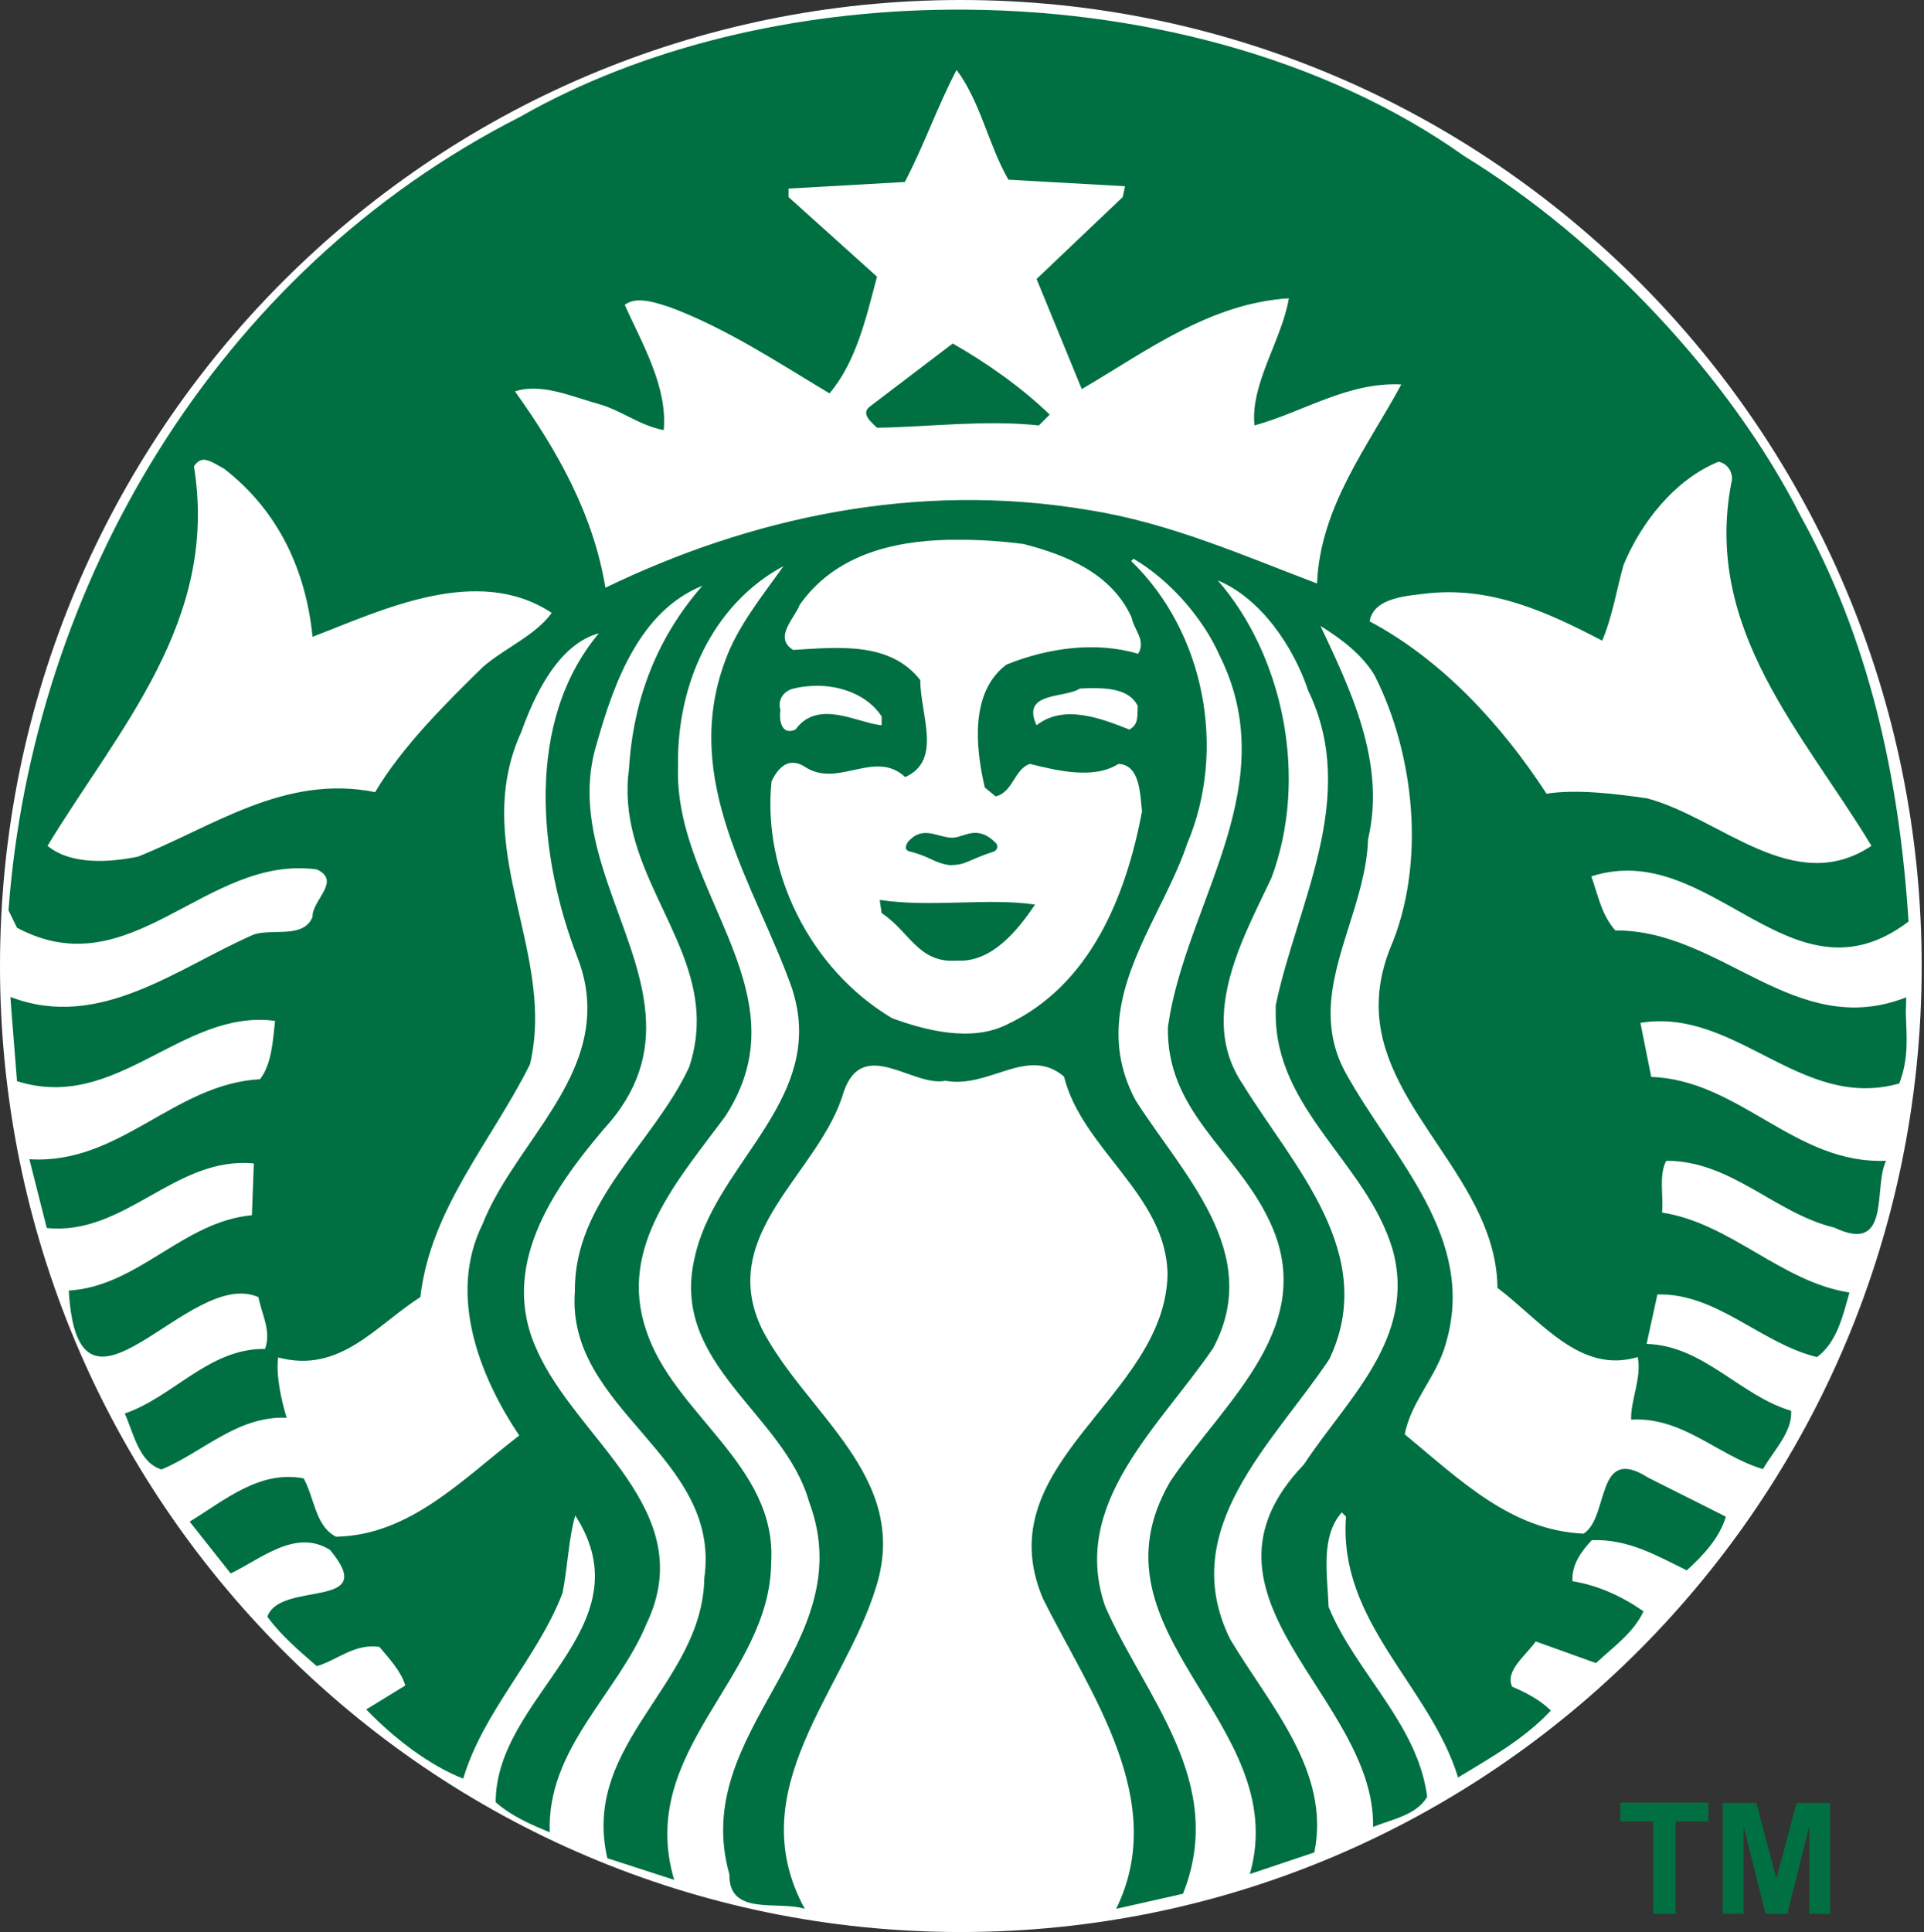 <svg width="498" height="500" viewBox="0 0 498 500" fill="none" xmlns="http://www.w3.org/2000/svg">
<rect x="0" y="0" width="498" height="500" fill="#333333" stroke="none"/>
<g clip-path="url(#clip0_1_2)">
<path d="M497.4 250C497.4 388.1 386 500 248.7 500C111.4 500 0 388.1 0 250C0 111.9 111.4 0 248.7 0C386 0 497.4 111.9 497.4 250Z" fill="white"/>
<path d="M246.6 88.9C255.4 93.9 264.6 100.4 271.7 107.3L268.9 110.1C254.9 108.6 240.3 110.5 227 110.7C225.5 109.2 222.6 107 225.3 105.1L246.6 88.9ZM493.3 262.2C493.5 268.5 494.1 273.9 491.6 280.4C466.1 287.6 449.4 260.7 424.6 264.7L427.4 278.7C450.3 279.5 464.6 301.4 488.2 300.4C484.8 307.1 489.7 324.8 474.8 317.7C459.4 314 448.2 300.4 431.3 300.4C429.3 304.1 430.6 309.3 430.2 313.8C448.1 316.6 460.9 331.7 478.7 334.5C477 340.6 475.4 347.5 470.3 351.2C455.8 347.7 444.4 334.6 429 335L426.2 347.8C440.9 348.2 450.4 361.2 463.6 365.1C464 370.5 459.1 375.4 456.3 380.2C444.6 376.7 435.6 366.6 422.2 367.4C422 362.4 425 356.6 423.9 351.2C408.9 355.7 398.8 341.7 387.6 333.3C387.3 305.9 358.4 287.9 356.9 262.2C356.6 257.1 357.4 251.6 359.7 245.7C369.2 223.8 366.2 195.3 355.8 174.8C352.6 169.4 347 165.2 341.8 162C349.4 178.2 358.8 197.3 354.1 217.2C353.6 232.6 344.5 247.3 344.4 262.1C344.4 267.4 345.5 272.7 348.5 278C360.6 299.8 382.4 320.4 374.2 347.8C371.9 356.2 365.2 362.7 363.6 371.2C377.8 382.9 391.1 396.1 409.9 396.9C416.6 392.6 412.9 373.7 426.6 382.4L446.7 392.5C445.2 397.9 440.7 402.7 436.6 406.4C429 402.7 421.5 398.2 412 398.6C409.2 401.6 406.8 404.9 407 409.2C413.7 410.3 419.8 413.1 425.4 417C422.8 422.6 417.7 426.1 413.1 430.4L397.5 424.8C394.9 428.5 389.5 432.4 391.4 436.5C394.9 438 398.8 440 401.4 442.7C394.5 450.1 385.8 454.9 377.4 460C370.2 436.4 346.3 419.8 348.4 392.5L347.3 391.4C341.7 397.7 343.6 407.8 343.9 415.9C351 433 367 446.2 369.4 465C366.6 469.8 360.3 470.8 355.4 472.8C356 439 304.6 413.3 337.5 379C348.5 362.2 366.9 346.2 360.4 323.2C353.7 300.9 330 287.1 330.2 262.1V260.2C335.6 234.1 352 206.4 338.6 178.7C334.9 167.6 326.5 154.9 315.2 150.2C332.1 169.6 338.8 201.2 329.1 227.2C324.2 237.6 317.5 249.9 316.8 262.1C316.4 268.5 317.7 274.8 321.8 280.8C334.6 301.6 357 324.5 344.1 351.7C329.6 373.5 304.3 395.6 318.4 424.2C328.6 441.3 344.5 458.4 340.2 479.4L323.5 485C334.7 445.8 280 422.7 302.9 383.4C317 362.4 342.3 342.7 328 314.8C319.4 297.5 301.8 287.3 302.3 265.7L302.9 262.1C308.7 231.5 332 202.5 315.7 169.7C311.4 160 302.9 150.2 293.4 144.6L292.8 145.2C311.8 163.6 317.6 193.9 307.3 218.3C302.5 232.6 292 246.8 289.9 262.1C288.9 269.3 289.7 276.8 293.9 284.7C306 303.8 327.2 324.2 314 348.9C300.1 369.3 276.8 389.2 286.1 415.8C296.3 439.1 317.7 461.2 306.2 490.1L288.9 494C302.7 465.9 282 438 269.9 413.6C255.2 378.6 301.5 361.9 302.2 329.9C302 309.3 280.1 297.5 275.4 278.6C265.9 270.6 256.1 281.8 244.7 279.7C236.3 281.4 223.4 268.2 218.4 282.5C212.4 303.5 185.3 319 197.2 343.9C208.6 366 235.9 382.2 226.7 410.9C218.5 437.7 191.5 463.2 208.3 494C201.4 491.8 188.6 496 188.8 485.1C178.2 447.7 223.4 425.9 209.4 388.6C202.9 365.7 173.3 353.1 179.8 325.5C184.6 302.8 210 287 206.5 262.2C206.2 260.1 205.7 258 205 255.8C195.5 229 176.1 202.2 187.7 171C190.9 162.1 197.2 154.4 202.8 146.5C184.4 156.4 175.1 177.2 175.5 198.4C174.7 221.5 191.7 241.2 194.2 262.3C195.2 270.8 193.8 279.5 187.8 288.8C175.7 305.2 159.9 322.5 167.2 344.1C174.1 365.9 201.2 379.1 199.6 404.4C199.4 434.3 164.6 453 174.5 486.5L157.2 480.9C150.3 451.1 181.9 435.9 182.3 408.4C186.8 376.7 146.4 365 148.8 334.1C148.6 310.7 169.3 295.8 178.4 276.1C180 271.3 180.5 266.8 180.3 262.4C179.2 240.6 159.5 223.5 162.8 199C163.9 181 170 165.1 181.8 151.6C165.6 158.1 158.9 176.7 154.5 192.3C146.7 217.4 165.3 239.9 167.1 262.4C167.9 272.3 165.5 282.2 156.2 292.3C142.8 308.1 129.2 328 138.9 349.2C149.1 372.6 181.3 390.8 167.4 420.1C159.8 438.5 141.5 452.5 142.3 474.2C137.5 472.2 132.5 470.1 128.3 466.4C128.3 438.7 167.7 421.4 148.9 392.2C147.2 398 146.9 405.8 145.6 412.3C139.1 429.2 125.1 442.8 119.9 460.3C111.2 456.9 102 449.9 94.8 442.4L104.9 436.2C103.8 432.5 100.8 429.3 98.2 426.2C91.7 425.3 87.4 429.6 82 431.2C77.3 427.1 72.9 423.4 69.2 418.4C72.5 408.9 98.6 416.8 85.4 401.1C76.5 395.5 67.5 403.5 59.7 407.2L49.1 393.8C58.2 388.2 67.3 380.4 78.6 382.6C81.4 387.6 81.6 395 87 397.7C106.2 397.3 119.7 382.8 134.4 371.5C124.2 356.3 115.8 335.2 124.9 316.8C132.2 298.3 151.2 282.8 152 262.4C152.2 257.8 151.5 252.9 149.4 247.6C139.4 221.7 135.8 186.8 155 163.9C144.6 166.7 138.4 179.7 134.9 189.5C123.4 214.8 138 238.1 138.5 262.3C138.6 266.7 138.2 271 137.2 275.4C127.3 295.3 111.4 312.8 108.8 335.7C97.4 342.9 88.1 355.6 72 351.3C71.4 355.6 72.7 362.1 74.2 366.9C61.4 366.4 52.6 375.8 41.8 380.3C36 378.5 34.6 371 32.3 365.8C44.9 361.5 54.1 348.9 68.6 349.1C70.3 344.4 67.7 340.1 66.9 335.7C48.8 327.7 20.2 375.3 17.8 334C35.8 332.9 47.4 316.1 65.2 314.5L65.7 301.1C45.4 299.1 32.4 319.9 12.1 317.8L7.6 300C31 301.5 45 280.5 67.3 279.3C70.3 275.4 70.6 269.6 71.2 264.2C47 261 30.3 288 4.4 279.8C4.4 279.8 3.5 268.6 3 262.2C2.8 259.7 2.7 258 2.7 258C25.8 266.9 46 250.4 65.8 241.8C70.8 240.3 78.6 242.9 80.9 237.3C80.7 233 88.5 228 82 225C53.2 221.1 34 255.9 4.4 240.1L2.2 235.6C8.4 151.6 55.8 70.3 134.5 30.3C166.4 12.1 206 2.8 245.9 2.5C294.1 2.1 342.8 14.7 379 40.4C414.2 62 447.8 97.5 466.1 133.6C483.6 165.2 491.6 200.7 494 238.5C463.5 261.6 443 216.8 411.9 226.8C413.6 231.6 414.5 236.7 418.1 240.8C445.6 240.6 464.6 269.4 493.4 258.1L493.3 262.2ZM142.8 158.6C123.5 145.9 98.9 157.9 80.9 164.8C79.2 147.9 72.3 132.4 58 121.3C56.6 120.6 54.7 119.2 53 119C52 118.9 51 119.4 50.2 120.7C56.7 160.7 30.7 188.6 12.3 218.9C18.4 223.9 28.3 223.2 35.7 221.7C55.2 213.9 73.8 200.3 97.1 205C104 193.3 115.5 181.9 125 172.6C130.8 167.6 138.7 164.4 142.8 158.6ZM202 183.8C201.6 186.2 202.2 190.5 205.9 188.8C211.7 180.8 221.9 187.1 228.2 187.7V185.4C224.7 180 217.6 177.2 210.4 177.5C208.7 177.6 207 177.8 205.4 178.2C202.9 178.8 201.2 181 202 183.8ZM292.9 159.8C287.7 148.3 275.8 143.6 265 140.8C259.7 140.1 254.2 139.7 248.8 139.7C247.8 139.7 246.8 139.7 245.7 139.7C230.5 140 215.9 143.9 207 156.5C205.7 160 200.1 165 205.3 168.2C217 167.5 230.4 166 238.2 176C238.2 184.9 244 196.8 234.3 201.1C226.3 193.7 216.8 204.3 208.1 198.3C204 195.9 201.4 198.7 199.7 202.2C197.3 225.3 209.4 250.7 230.9 263.5C239.6 266.7 251.4 269.7 260.5 265.2C282.4 255 291.5 231.6 295.6 210C295.1 205.9 295.2 197.9 289.5 197.7C283 201.8 273.5 199.4 266.6 197.7C262.5 199 262.3 205 257.7 206.1L254.9 203.8C252.5 193.6 251 179.1 260.5 172C271.1 167.7 283.6 165.9 294.6 169.2C296.7 165.7 293.5 163 292.9 159.8ZM281.7 178.1C281 178.1 280.2 178.2 279.5 178.2C275.6 180.8 264.2 178.9 268.3 187.7C275.4 182.1 285.2 186 292.3 188.8C294.9 187.5 294.3 184.9 294.5 182.7C292.4 178.4 286.9 178 281.7 178.1ZM362.7 99.5C348.9 98.8 337.4 106.6 324.7 110.1C323.6 99.3 331.8 88 333.6 77.2C313.1 78.5 296.9 90.8 280 100.7C276.1 91.2 272.2 81.7 268.3 72.2L290.6 51L291.2 48.2L261 46.5C255.8 37.4 253.8 26.4 247.6 18.1C242.6 27.6 239.2 37.6 234.2 47.1L204.1 48.8V51L227 71.6C224.2 82.2 221.6 93.7 214.7 101.8C201.3 93.8 188.1 85 173.4 79.5C169.9 78.4 164.8 76.5 161.7 78.9C166.3 89.1 172.8 100.1 171.8 111.3C165.7 110.2 160.8 106.2 155.1 104.6C148.2 102.7 140 99 133.3 101.3C144.5 116.9 153.6 133.3 156.7 152.1C193.7 134.2 236.9 124.4 281.8 132C302.8 135.3 322.1 143.9 340.9 151C341.7 131.1 354.2 115.3 362.7 99.5ZM426.3 206.6C445.3 211.6 464.3 232.3 484.4 218.9C466.9 189.9 440.9 163.1 448.1 125.1C448.9 122.5 447.2 119.9 444.8 119.5C433.5 124.1 424.7 135.3 420.2 146.3C418.4 152.8 417.3 159.7 414.7 165.8C401.1 158.7 386.6 151.9 370.1 153.5C364.1 154.2 355.6 154.6 354.5 160.8C373.3 170.8 388.7 187.6 400.3 205.4C408.1 204.2 418 205.4 426.3 206.6ZM227.7 232.9L228.2 236.3C235.5 241.1 237.7 249.4 247.8 248.6C256.7 249.1 263.4 240.8 267.9 234.1C255.8 232.3 241.1 234.9 227.7 232.9ZM237.7 217.8C238.1 219.3 236.8 221.5 238.8 222.3C244.8 221 255.5 225.5 258.9 218.4C256.6 215.8 252.8 214.6 248.8 214.6C244.8 214.6 240.7 215.8 237.7 217.8Z" fill="#007042"/>
<path opacity="0.99" d="M227.7 211.4H268.5V228.2H227.7V211.4Z" fill="white"/>
<path d="M235.2 220.3C240.5 221.5 241.8 223.4 245.9 223.9C250.3 223.8 249.7 222.9 257.4 220.3C257.9 220.1 258.6 219 257.7 218.1C252.9 213.3 249.6 216.7 246.6 216.8C242.6 216.8 238.9 213.4 235 217.9C234.4 218.9 234.1 219.8 235.2 220.3Z" fill="#007042"/>
<path d="M427.9 495.3V471.4H419.4V466.5H442.2V471.4H433.7V495.3H427.9Z" fill="#007042"/>
<path d="M445.9 495.3V466.6H454.6L459.8 486.2L465 466.6H473.7V495.3H468.3V472.7L462.6 495.3H457L451.3 472.7V495.3H445.9Z" fill="#007042"/>
</g>
<defs>
<clipPath id="clip0_1_2">
<rect width="497.4" height="500" fill="white"/>
</clipPath>
</defs>
</svg>
